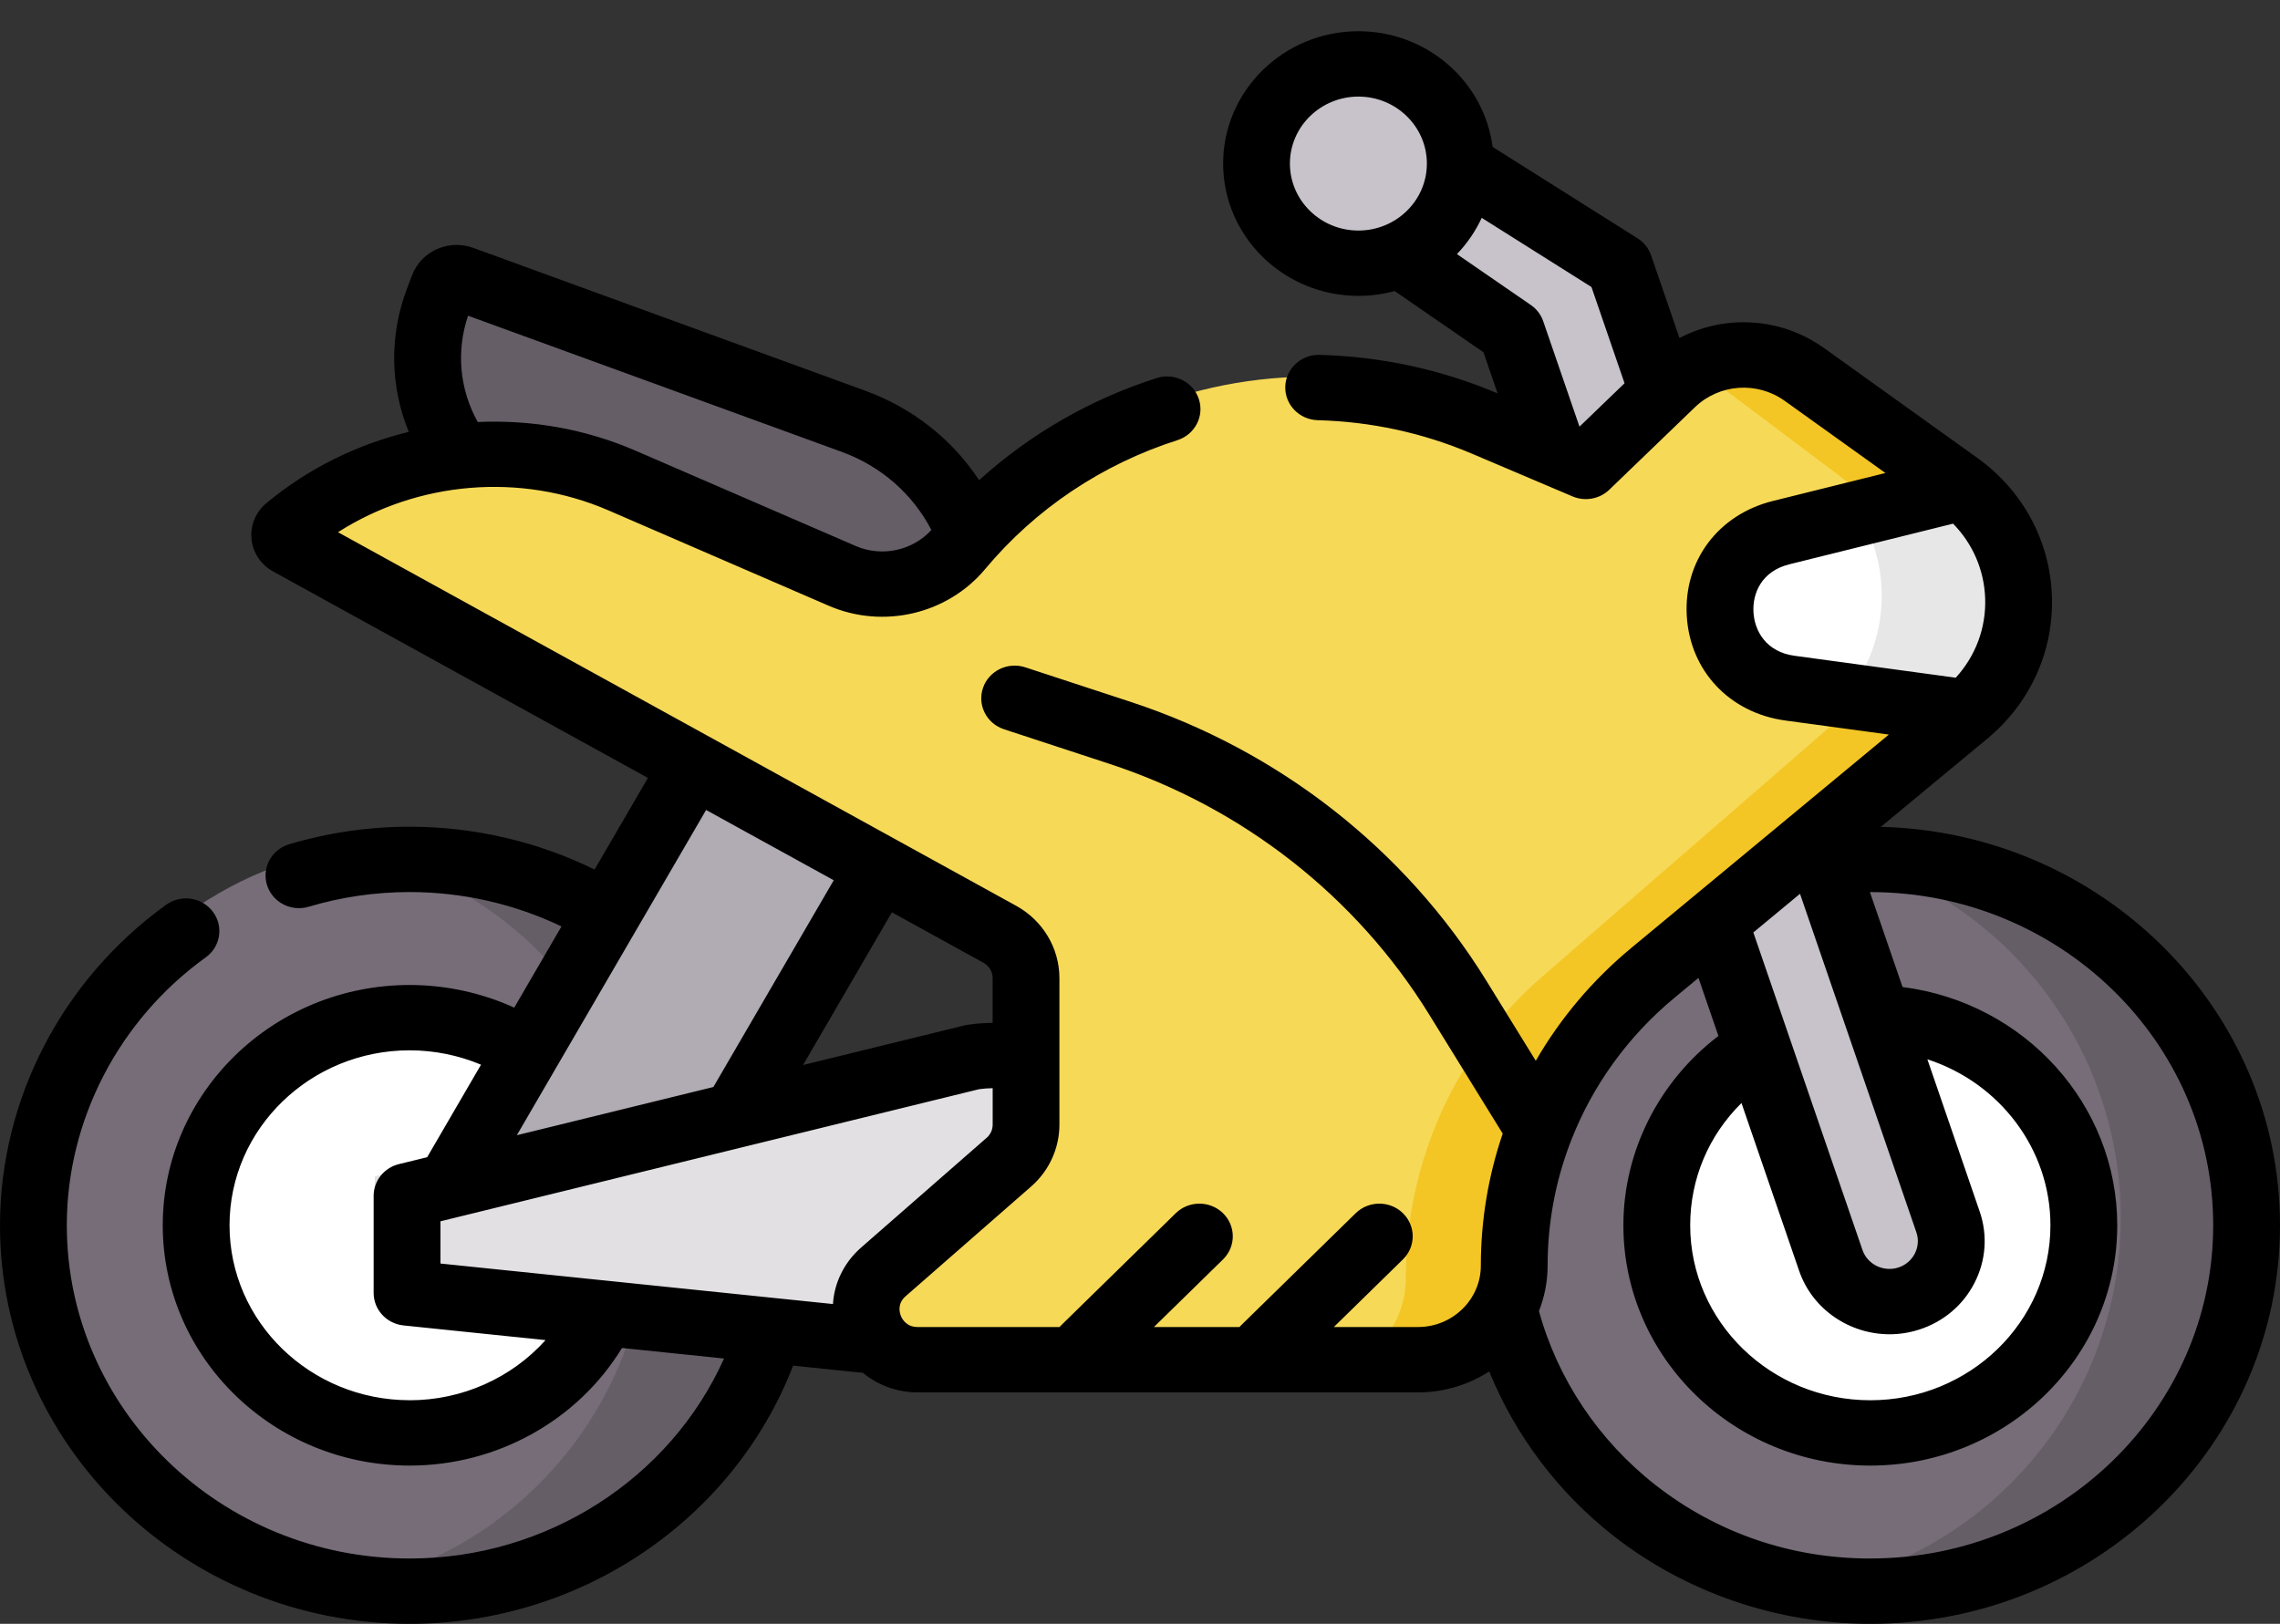 <svg xmlns="http://www.w3.org/2000/svg" width="73" height="52" viewBox="0 0 73 52">
    <rect x="0" y="0" width="73" height="52" fill="#333333" stroke="none"/>
    <g fill="none" fill-rule="evenodd">
        <g fill-rule="nonzero">
            <g transform="translate(-331 -217) translate(331 217)">
                <path fill="#655E67" d="M31.59 21l-13.66-5.03c-3.124-1.15-4.712-4.585-3.549-7.672.09-.237.356-.357.596-.27l12.792 4.712c3.363 1.238 5.073 4.936 3.82 8.26z"/>
                <circle cx="13" cy="39" r="12" fill="#766D78"/>
                <circle cx="13" cy="39" r="7" fill="#FFF"/>
                <circle cx="60" cy="39" r="12" fill="#766D78"/>
                <path fill="#655E67" d="M13.11 27c-.72 0-1.425.068-2.11.192C16.559 28.198 20.779 33.1 20.779 39c0 5.9-4.22 10.802-9.779 11.808.685.124 1.39.192 2.11.192C19.678 51 25 45.627 25 39s-5.323-12-11.89-12zM60.05 27c-.7 0-1.383.064-2.05.18 5.622.976 9.9 5.895 9.9 11.82 0 5.925-4.278 10.844-9.9 11.82.667.116 1.35.18 2.05.18C66.65 51 72 45.627 72 39s-5.35-12-11.95-12z"/>
                <circle cx="60" cy="39" r="7" fill="#FFF"/>
                <path fill="#C8C3CA" d="M58.14 40.651L47.91 10.255 43 6.799 45.002 4l6.363 4.097 10.531 31.292c.35 1.042-.216 2.17-1.262 2.512-1.034.338-2.148-.22-2.494-1.25z"/>
                <circle cx="43.488" cy="4.607" r="3.247" fill="#C8C3CA" transform="rotate(-45 43.488 4.607)"/>
                <path fill="#B1ABB4" d="M14 38.611L24.28 21 30 24.975 19.945 42z"/>
                <path fill="#E3E0E4" d="M31.732 43L12 40.904V37.67l18.286-4.617c2.727-.402 5.261 1.498 5.66 4.245.4 2.746-1.487 5.299-4.214 5.701z"/>
                <path fill="#F7D958" d="M41.502 12.07c.296-.01.593-.011.891-.003 1.852.05 3.677.453 5.376 1.187l3.253 1.405 2.764-2.708c1.162-1.138 2.983-1.27 4.298-.312l4.94 3.601c2.52 1.836 2.651 5.534.267 7.542l-10.1 8.508c-2.842 2.395-4.482 5.913-4.482 9.619 0 1.707-1.39 3.091-3.107 3.091H29.443c-1.525 0-2.244-1.873-1.107-2.884l4.053-3.604c.353-.313.555-.761.555-1.232v-4.813c0-.597-.324-1.147-.846-1.44L9.153 17.172c-.182-.102-.206-.352-.048-.487 2.996-2.54 7.191-3.148 10.791-1.563l7.11 3.13c1.319.582 2.866.214 3.778-.898 2.65-3.226 6.562-5.142 10.718-5.284"/>
                <path fill="#F3C625" d="M63.084 15.24l-4.792-3.601c-1.211-.91-2.862-.836-3.99.146l4.597 3.454c2.444 1.837 2.571 5.534.259 7.542L49.36 31.29c-2.757 2.394-4.348 5.913-4.348 9.619C45.013 42.616 43.664 44 42 44h4.185c1.664 0 3.013-1.384 3.013-3.091 0-3.706 1.59-7.224 4.348-9.62l9.797-8.508c2.312-2.008 2.185-5.705-.259-7.542z"/>
                <path fill="#FFF" d="M63.11 15l-6.061 1.6c-2.89.764-2.66 5.113.294 5.54l5.942.86c2.363-2.143 2.265-5.986-.175-8z"/>
                <path fill="#E7E7E7" d="M62.993 15l-3.808.947c1.467 1.909 1.426 4.619-.185 6.484l4.18.569c2.508-2.143 2.404-5.986-.187-8z"/>
                <path fill="#000" d="M60.22 26.478l3.409-2.824c1.378-1.141 2.132-2.809 2.068-4.574-.063-1.766-.935-3.377-2.392-4.42l-4.898-3.51c-1.389-.996-3.185-1.086-4.634-.326l-.909-2.647c-.077-.225-.23-.417-.434-.546l-4.64-2.926C47.52 2.62 45.698 1 43.494 1c-2.389 0-4.332 1.901-4.332 4.238 0 2.336 1.943 4.237 4.332 4.237.401 0 .79-.055 1.16-.155l2.843 1.96.453 1.317c-1.811-.766-3.73-1.18-5.702-1.233-.585-.015-1.081.44-1.097 1.017-.016.578.45 1.059 1.04 1.075 1.706.045 3.366.405 4.932 1.07l3.225 1.37c.4.17.866.086 1.177-.213l2.74-2.64c.782-.754 1.993-.84 2.878-.206l3.224 2.31-3.601.895c-1.75.434-2.86 1.911-2.76 3.675.1 1.764 1.369 3.112 3.157 3.356l3.314.45-8.243 6.829c-1.247 1.033-2.278 2.26-3.062 3.617L47.586 31.4c-2.59-4.195-6.633-7.364-11.382-8.923l-3.378-1.108c-.56-.183-1.166.112-1.353.66-.188.547.113 1.14.674 1.324l3.377 1.108c4.27 1.401 7.903 4.25 10.231 8.021l2.358 3.819c-.46 1.346-.7 2.771-.7 4.226 0 1.085-.903 1.968-2.012 1.968h-2.695l2.212-2.165c.418-.409.418-1.071 0-1.48-.417-.408-1.094-.408-1.512 0l-3.68 3.6-.04.045h-2.74l2.212-2.165c.417-.409.417-1.071 0-1.48-.418-.408-1.095-.408-1.513 0l-3.68 3.6-.04.045H29.38c-.358 0-.496-.255-.539-.364-.042-.109-.113-.388.155-.622l4.018-3.513c.576-.503.906-1.226.906-1.981v-4.693c0-.958-.53-1.845-1.383-2.315L10.822 17.043c2.55-1.631 5.837-1.921 8.662-.698l7.048 3.052c1.743.755 3.801.273 5.007-1.17 1.61-1.929 3.74-3.358 6.16-4.132.561-.18.867-.77.684-1.32-.184-.549-.787-.848-1.349-.669-2.127.681-4.06 1.798-5.685 3.271-.864-1.311-2.13-2.312-3.651-2.867L15.153 7.938c-.381-.14-.795-.124-1.165.04-.37.167-.652.463-.794.836l-.159.416c-.574 1.51-.547 3.136.053 4.6-1.656.402-3.225 1.171-4.563 2.286-.34.283-.516.712-.473 1.146.043.435.3.822.69 1.036l12.003 6.613-1.708 2.935c-1.824-.898-3.863-1.372-5.92-1.372-1.314 0-2.612.19-3.858.561-.565.17-.882.754-.71 1.307.173.552.771.863 1.335.694 1.043-.311 2.13-.47 3.233-.47 1.687 0 3.358.38 4.86 1.101l-1.512 2.6c-1.042-.474-2.19-.725-3.348-.725-4.36 0-7.906 3.452-7.906 7.695s3.547 7.695 7.906 7.695c2.79 0 5.375-1.437 6.798-3.766l3.267.338c-1.733 3.86-5.683 6.404-10.065 6.404-6.054 0-10.978-4.787-10.978-10.671 0-3.365 1.663-6.573 4.449-8.58.476-.342.577-.997.227-1.462-.35-.465-1.02-.565-1.495-.222C1.99 31.372 0 35.209 0 39.237 0 46.275 5.884 52 13.117 52c5.461 0 10.36-3.313 12.277-8.268l2.15.222.079.004c.478.398 1.094.63 1.759.63h16.02c.841 0 1.624-.248 2.28-.67.832 2.046 2.207 3.877 3.986 5.27C53.986 51 56.903 52 59.883 52 67.116 52 73 46.275 73 39.237c0-6.928-5.703-12.584-12.78-12.759zM41.3 5.238c0-1.183.984-2.145 2.193-2.145s2.192.962 2.192 2.145-.983 2.145-2.192 2.145c-1.21 0-2.193-.962-2.193-2.145zm9.271 8.425l-1.16-3.374c-.072-.211-.21-.394-.397-.522l-2.366-1.63c.326-.34.595-.732.793-1.161l3.514 2.215 1.059 3.082-1.443 1.39zM14.986 10.11l11.965 4.36c1.255.458 2.265 1.342 2.87 2.501-.605.662-1.587.875-2.423.513l-7.049-3.052c-1.61-.698-3.344-.996-5.053-.918-.583-1.05-.695-2.27-.31-3.404zM31.59 36.436l-4.018 3.513c-.548.479-.86 1.13-.903 1.81l-12.567-1.297V39.11l17.251-4.232c.143-.018.286-.03.43-.032v1.169c0 .16-.07.314-.193.421zm.192-5.114v1.433c-.263.003-.527.022-.788.06-.036.005-.07.012-.105.02l-5.177 1.27 2.845-4.89 2.932 1.616c.18.1.293.288.293.491zm-5.088-3.133l-3.853 6.62-6.293 1.544 6.06-10.415 4.086 2.25zm-13.577 16.65c-3.18 0-5.768-2.513-5.768-5.602 0-3.09 2.588-5.603 5.768-5.603.787 0 1.567.16 2.284.46l-1.724 2.963-.904.221c-.476.117-.81.535-.81 1.015v3.11c0 .536.413.985.958 1.041l4.546.47c-1.084 1.208-2.665 1.926-4.35 1.926zm44.515-16.217l3.725 10.839c.078.226.06.469-.05.683-.11.214-.298.372-.53.447-.473.15-.987-.101-1.145-.563L56.138 29.86l1.494-1.238zm-1.874 6.7l1.846 5.373c.427 1.242 1.622 2.032 2.896 2.032.313 0 .63-.048.942-.148.778-.249 1.41-.78 1.777-1.497.367-.716.426-1.528.165-2.288l-1.674-4.872c2.308.748 3.94 2.87 3.94 5.315 0 3.09-2.587 5.603-5.767 5.603s-5.767-2.514-5.767-5.603c0-1.491.59-2.876 1.642-3.915zm.384-15.72c-.034-.594.25-1.309 1.15-1.532l5.24-1.301c.628.639.995 1.48 1.028 2.385.034.95-.306 1.853-.942 2.548L57.458 21c-.92-.125-1.283-.804-1.316-1.398zm3.741 30.306c-2.532 0-4.91-.814-6.879-2.354-1.82-1.425-3.134-3.392-3.73-5.57.178-.452.277-.943.277-1.456 0-1.353.247-2.675.716-3.911.015-.034.029-.068.04-.104.683-1.749 1.81-3.323 3.309-4.564l.765-.634.639 1.859c-1.908 1.453-3.043 3.701-3.043 6.063 0 4.243 3.547 7.695 7.906 7.695 4.36 0 7.906-3.452 7.906-7.695 0-3.856-2.953-7.131-6.874-7.63l-1.045-3.04h.013c6.053 0 10.978 4.787 10.978 10.67 0 5.884-4.924 10.67-10.978 10.67z"/>
            </g>
        </g>
    </g>
</svg>
